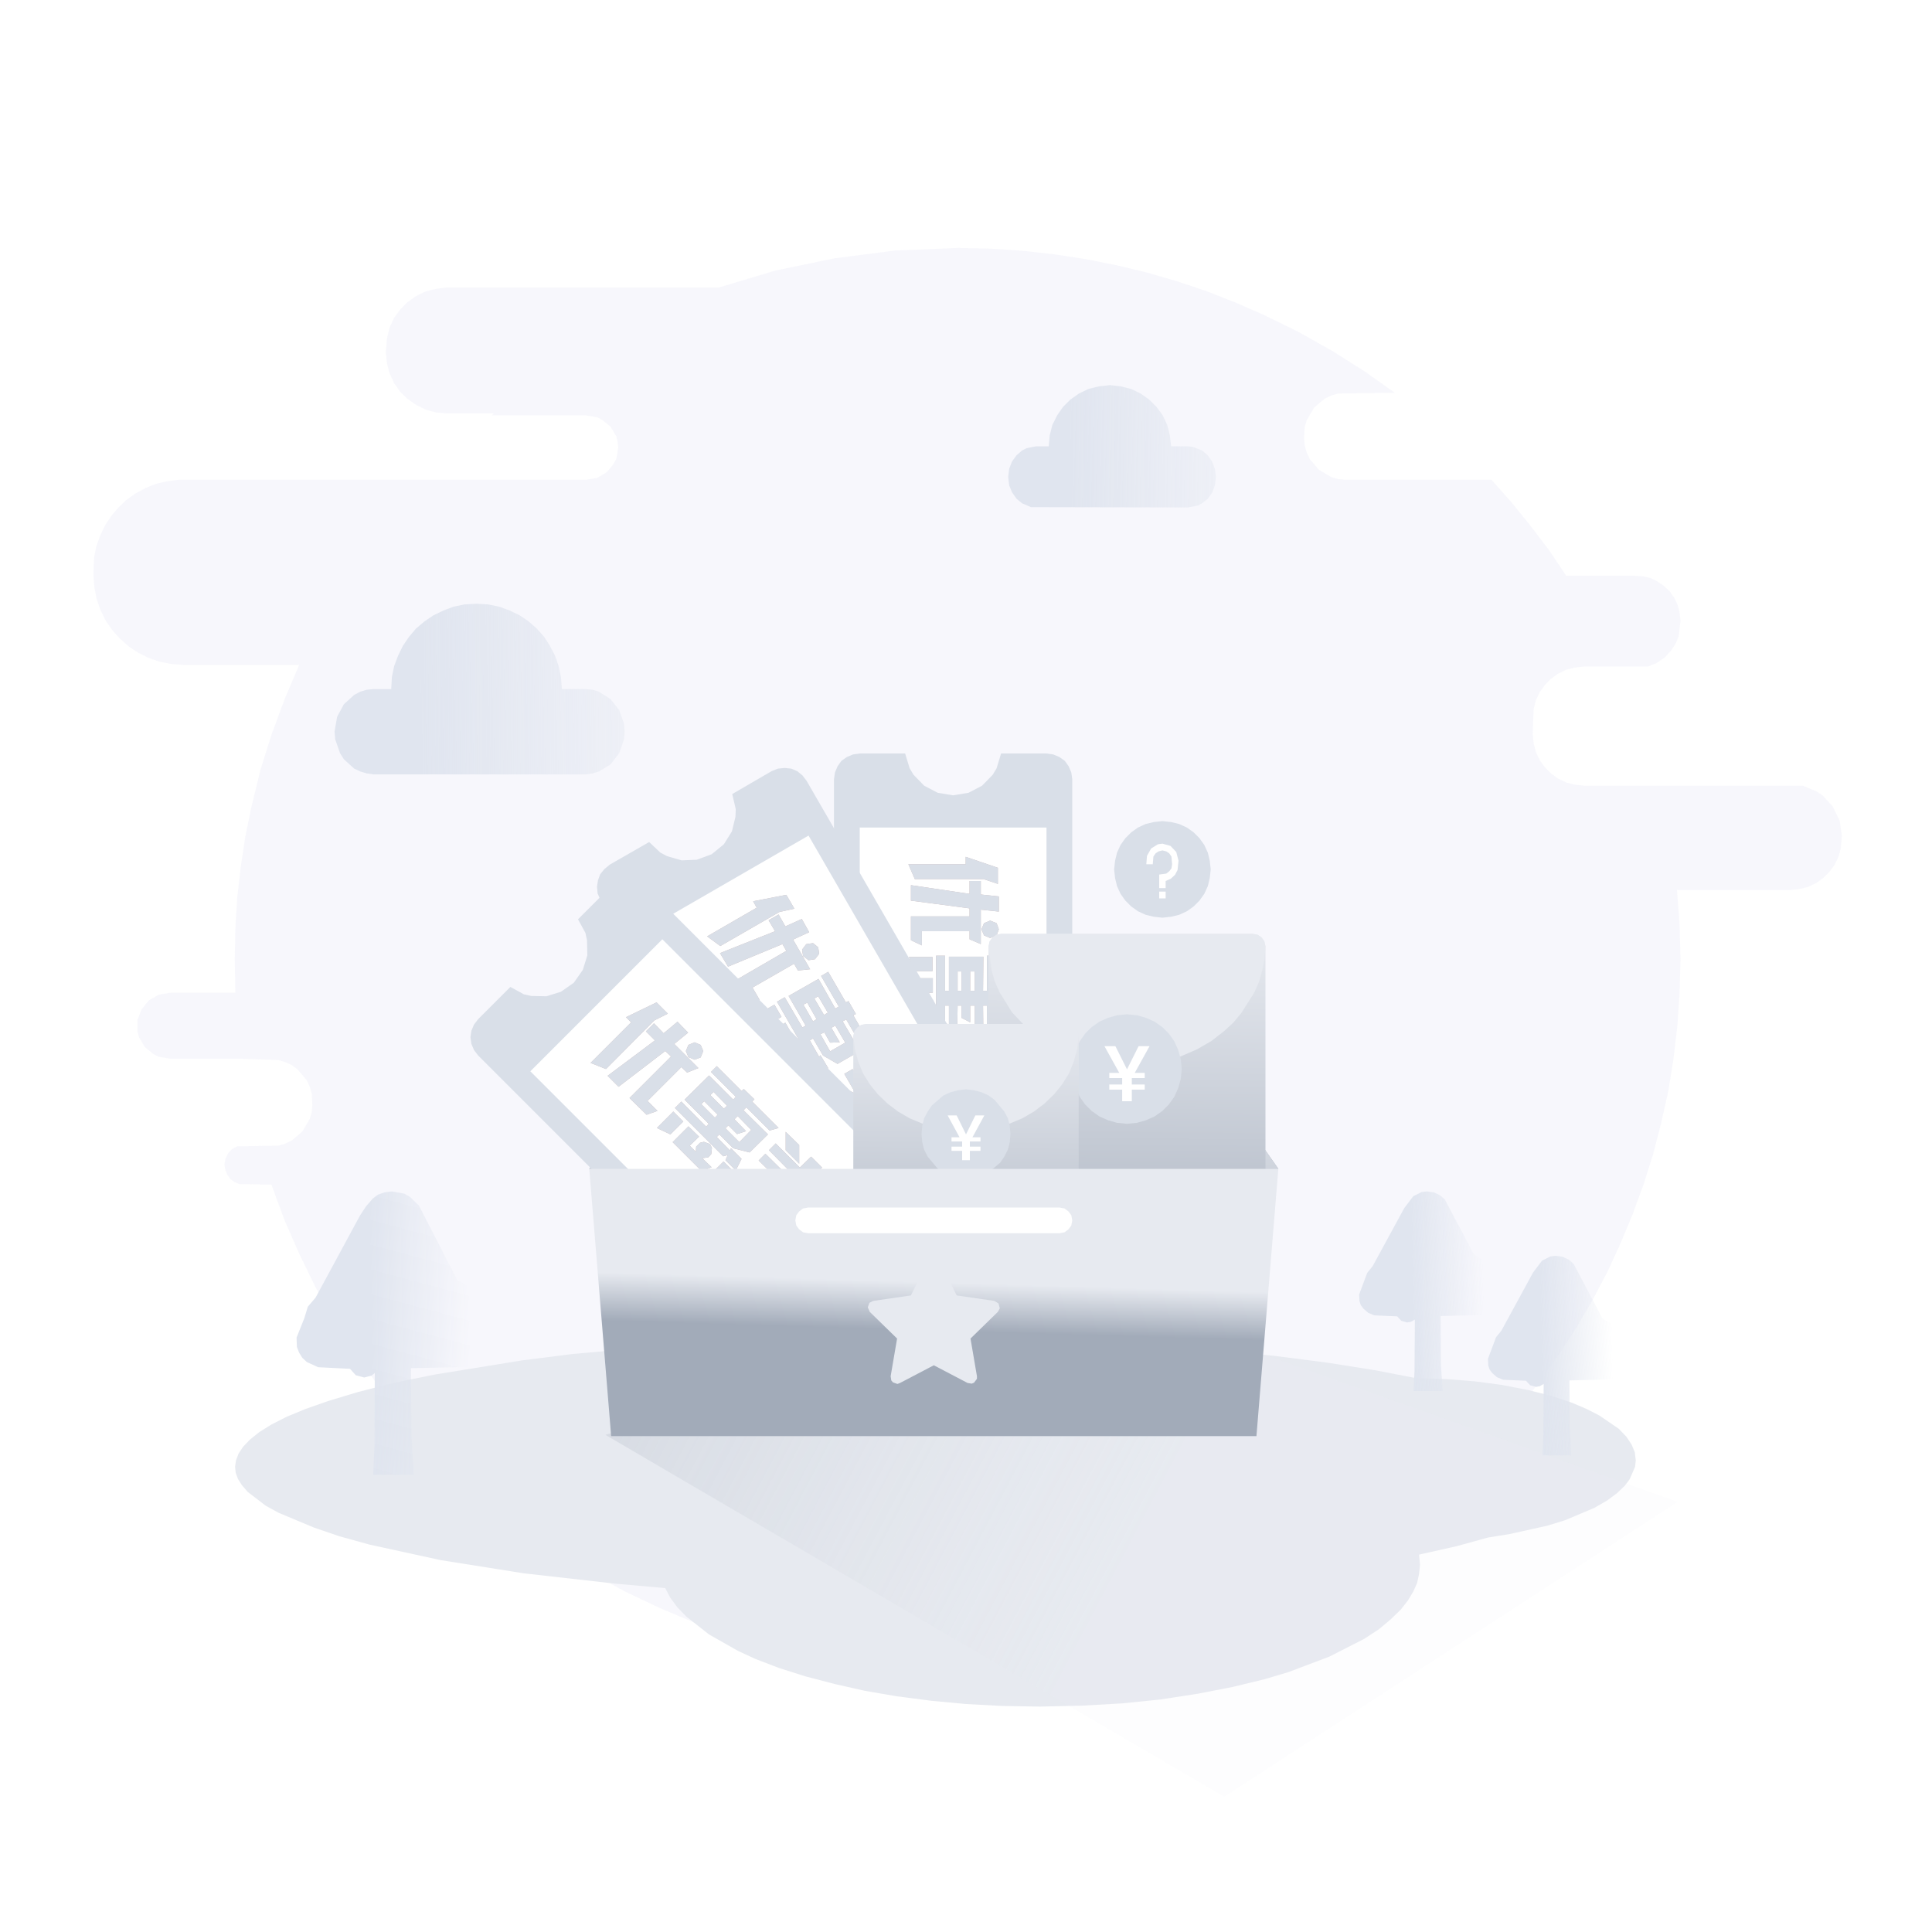 <?xml version="1.0" standalone="no"?><!DOCTYPE svg PUBLIC "-//W3C//DTD SVG 1.1//EN" "http://www.w3.org/Graphics/SVG/1.1/DTD/svg11.dtd"><svg height="600" node-id="1" sillyvg="true" template-height="600" template-width="600" version="1.1" viewBox="0 0 600 600" width="600" xmlns="http://www.w3.org/2000/svg" xmlns:xlink="http://www.w3.org/1999/xlink"><defs node-id="91"><linearGradient gradientUnits="objectBoundingBox" id="linearGradient-1" node-id="5" spreadMethod="pad" x1="1.446" x2="0.295" y1="0.669" y2="0.673"><stop offset="0" stop-color="#e0e5ef" stop-opacity="0"></stop><stop offset="1" stop-color="#e0e5ef"></stop></linearGradient><linearGradient gradientUnits="objectBoundingBox" id="linearGradient-2" node-id="8" spreadMethod="pad" x1="1.446" x2="0.295" y1="0.669" y2="0.673"><stop offset="0" stop-color="#e0e5ef" stop-opacity="0"></stop><stop offset="1" stop-color="#e0e5ef"></stop></linearGradient><linearGradient gradientUnits="objectBoundingBox" id="linearGradient1" node-id="105" spreadMethod="pad" x1="0.934" x2="0.406" y1="0.988" y2="1"><stop offset="0" stop-color="#e0e5ef" stop-opacity="0"></stop><stop offset="1" stop-color="#e0e5ef"></stop></linearGradient><linearGradient gradientUnits="objectBoundingBox" id="linearGradient-3" node-id="11" spreadMethod="pad" x1="0.934" x2="0.406" y1="0.988" y2="1"><stop offset="0" stop-color="#e0e5ef" stop-opacity="0"></stop><stop offset="1" stop-color="#e0e5ef"></stop></linearGradient><linearGradient gradientUnits="objectBoundingBox" id="linearGradient-4" node-id="14" spreadMethod="pad" x1="0.925" x2="0.408" y1="0.988" y2="1"><stop offset="0" stop-color="#e0e5ef" stop-opacity="0"></stop><stop offset="1" stop-color="#e0e5ef"></stop></linearGradient><linearGradient gradientUnits="objectBoundingBox" id="linearGradient-6" node-id="20" spreadMethod="pad" x1="0.5" x2="-0.312" y1="0.457" y2="0.258"><stop offset="0" stop-color="#e8ebf1" stop-opacity="0.238"></stop><stop offset="1" stop-color="#a2abb9"></stop></linearGradient><linearGradient gradientUnits="objectBoundingBox" id="linearGradient-7" node-id="23" spreadMethod="pad" x1="0.5" x2="0.514" y1="0.54" y2="0.48"><stop offset="0" stop-color="#a2abb9"></stop><stop offset="1" stop-color="#e7eaf0"></stop></linearGradient><linearGradient gradientUnits="objectBoundingBox" id="linearGradient2" node-id="136" spreadMethod="pad" x1="0.5" x2="0.5" y1="3.118" y2="-0.143"><stop offset="0" stop-color="#a2abb9"></stop><stop offset="1" stop-color="#e7eaf0"></stop></linearGradient><linearGradient gradientUnits="objectBoundingBox" id="linearGradient-8" node-id="26" spreadMethod="pad" x1="0.5" x2="0.5" y1="3.118" y2="-0.143"><stop offset="0" stop-color="#a2abb9"></stop><stop offset="1" stop-color="#e7eaf0"></stop></linearGradient><linearGradient gradientUnits="objectBoundingBox" id="linearGradient-12" node-id="32" spreadMethod="pad" x1="0.5" x2="0.509" y1="1.197" y2="0"><stop offset="0" stop-color="#a2abb9"></stop><stop offset="1" stop-color="#e7eaf0"></stop></linearGradient><linearGradient gradientUnits="objectBoundingBox" id="linearGradient-13" node-id="35" spreadMethod="pad" x1="0.5" x2="0.509" y1="1.197" y2="0"><stop offset="0" stop-color="#a2abb9"></stop><stop offset="1" stop-color="#e7eaf0"></stop></linearGradient><linearGradient gradientUnits="objectBoundingBox" id="linearGradient-14" node-id="38" spreadMethod="pad" x1="0.5" x2="0.514" y1="0.605" y2="0.425"><stop offset="0" stop-color="#a2abb9"></stop><stop offset="1" stop-color="#e7eaf0"></stop></linearGradient></defs><path d="M 0.00 0.00 L 600.00 0.00 L 600.00 600.00 L 0.00 600.00 Z" fill="#ffffff" fill-rule="evenodd" node-id="169" stroke="none" target-height="600" target-width="600" target-x="0" target-y="0"></path><g node-id="243"><path d="M 297.40 77.00 L 307.60 77.20 L 317.70 77.90 L 327.60 79.00 L 337.30 80.50 L 346.90 82.40 L 356.40 84.70 L 365.70 87.40 L 374.90 90.50 L 383.80 94.00 L 392.50 97.80 L 403.30 103.10 L 413.60 108.90 L 423.60 115.20 L 433.20 122.00 L 415.60 122.20 L 413.50 122.80 L 411.40 123.80 L 408.10 126.60 L 405.80 130.50 L 405.20 132.60 L 405.00 136.00 L 405.20 138.40 L 405.80 140.50 L 406.80 142.60 L 409.60 145.90 L 413.50 148.20 L 415.60 148.80 L 418.00 149.00 L 463.20 149.00 L 469.50 156.10 L 475.40 163.40 L 481.10 170.90 L 486.40 178.80 L 507.90 178.80 L 510.40 179.00 L 512.80 179.60 L 514.90 180.70 L 516.90 182.10 L 518.60 183.70 L 520.00 185.70 L 521.00 187.90 L 521.60 190.20 L 521.90 192.80 L 521.30 197.60 L 520.60 199.50 L 519.00 202.00 L 517.00 204.20 L 514.50 205.90 L 511.80 207.00 L 492.00 207.00 L 489.10 207.30 L 486.40 208.00 L 483.90 209.20 L 481.70 210.80 L 479.80 212.70 L 478.20 214.90 L 477.00 217.40 L 476.30 220.10 L 476.00 228.00 L 476.30 230.90 L 477.00 233.60 L 478.20 236.10 L 479.80 238.30 L 481.70 240.20 L 483.90 241.80 L 486.40 243.00 L 489.10 243.70 L 492.00 244.00 L 559.90 244.00 L 564.20 245.80 L 566.10 247.10 L 569.20 250.50 L 571.30 254.70 L 572.00 259.50 L 571.70 263.30 L 571.00 266.00 L 569.80 268.50 L 568.20 270.70 L 566.30 272.60 L 564.10 274.20 L 561.60 275.40 L 558.90 276.10 L 556.00 276.40 L 520.80 276.40 L 521.60 287.10 L 521.90 298.00 L 521.60 308.50 L 520.90 318.80 L 519.70 328.90 L 518.10 338.90 L 515.90 348.70 L 513.40 358.40 L 510.40 367.90 L 507.00 377.20 L 503.20 386.30 L 499.10 395.20 L 494.50 403.90 L 489.50 412.40 L 484.20 420.60 L 478.60 428.50 L 472.60 436.20 L 466.20 443.70 L 459.60 450.80 L 452.60 457.60 L 445.40 464.20 L 437.80 470.40 L 430.00 476.40 L 421.90 481.90 L 413.60 487.10 L 405.00 492.00 L 396.10 496.50 L 387.10 500.70 L 377.80 504.40 L 368.40 507.70 L 358.70 510.60 L 348.80 513.20 L 338.90 515.20 L 328.80 516.90 L 318.50 518.00 L 308.00 518.70 L 297.40 519.00 L 287.40 518.80 L 277.60 518.20 L 268.00 517.10 L 258.50 515.70 L 249.20 513.90 L 237.60 511.10 L 226.30 507.70 L 215.40 503.80 L 204.70 499.30 L 194.20 494.30 L 184.00 488.80 L 174.30 482.80 L 164.80 476.40 L 155.70 469.40 L 147.00 462.10 L 138.60 454.30 L 130.70 446.10 L 123.20 437.50 L 116.20 428.60 L 109.60 419.30 L 103.50 409.60 L 97.90 399.60 L 92.90 389.30 L 88.30 378.80 L 84.30 367.90 L 74.20 367.70 L 72.80 367.10 L 71.50 366.10 L 70.60 364.80 L 70.00 363.40 L 69.70 361.70 L 70.00 359.90 L 70.80 358.20 L 72.00 356.90 L 73.60 356.00 L 86.40 355.80 L 88.50 355.20 L 90.60 354.20 L 93.90 351.40 L 96.20 347.50 L 96.80 345.40 L 97.00 343.00 L 96.80 339.60 L 96.20 337.50 L 95.20 335.40 L 92.40 332.10 L 90.60 330.80 L 88.50 329.80 L 86.40 329.20 L 75.00 328.80 L 52.90 328.80 L 49.30 328.20 L 47.70 327.40 L 45.00 325.20 L 43.20 322.20 L 42.70 320.40 L 42.70 316.70 L 44.00 313.40 L 46.20 310.70 L 49.30 308.90 L 52.90 308.30 L 73.10 308.30 L 72.90 298.00 L 73.10 288.20 L 73.70 278.50 L 74.80 269.00 L 76.20 259.70 L 78.10 250.50 L 80.90 239.00 L 84.40 227.90 L 88.40 217.10 L 92.90 206.50 L 57.00 206.50 L 53.20 206.20 L 49.50 205.50 L 46.10 204.30 L 42.90 202.70 L 39.90 200.70 L 37.20 198.30 L 34.80 195.60 L 32.80 192.70 L 31.20 189.40 L 30.00 186.00 L 29.30 182.40 L 29.00 178.50 L 29.20 173.20 L 29.90 169.70 L 31.10 166.40 L 32.60 163.20 L 34.50 160.30 L 36.70 157.70 L 39.20 155.30 L 42.00 153.30 L 45.10 151.60 L 48.30 150.30 L 51.70 149.50 L 55.40 149.00 L 182.00 149.00 L 185.50 148.40 L 188.50 146.60 L 190.60 144.00 L 191.40 142.50 L 192.00 139.00 L 191.80 137.20 L 191.40 135.50 L 189.60 132.50 L 187.00 130.40 L 185.50 129.60 L 182.00 129.00 L 152.70 129.00 L 153.40 128.40 L 138.80 128.40 L 135.40 128.10 L 132.20 127.20 L 129.30 125.80 L 126.60 123.90 L 124.30 121.70 L 122.40 119.00 L 121.00 116.00 L 120.20 112.90 L 119.80 109.40 L 120.20 104.90 L 121.00 101.70 L 122.40 98.70 L 124.30 96.10 L 126.60 93.80 L 129.30 91.90 L 132.20 90.50 L 135.40 89.70 L 138.80 89.30 L 223.20 89.30 L 240.90 84.00 L 259.30 80.20 L 278.00 77.80 L 297.40 77.00 Z" fill="#f3f3fa" fill-opacity="0.602" fill-rule="evenodd" group-id="1" id="背景" node-id="43" stroke="none" target-height="442" target-width="543" target-x="29" target-y="77"></path></g><path d="M 181.80 214.00 L 174.50 214.00 L 174.20 210.30 L 173.50 206.90 L 172.40 203.70 L 170.80 200.60 L 169.00 197.80 L 166.70 195.20 L 164.20 193.00 L 161.40 191.10 L 158.30 189.60 L 155.00 188.40 L 151.60 187.70 L 148.00 187.50 L 144.30 187.70 L 140.90 188.40 L 137.70 189.60 L 134.60 191.10 L 131.80 193.00 L 129.20 195.20 L 127.00 197.80 L 125.10 200.60 L 123.60 203.70 L 122.40 206.90 L 121.70 210.30 L 121.50 214.00 L 116.10 214.00 L 113.90 214.20 L 111.90 214.80 L 110.00 215.80 L 106.80 218.70 L 104.70 222.60 L 103.90 227.20 L 104.10 229.60 L 105.60 233.90 L 106.80 235.80 L 110.00 238.70 L 111.90 239.60 L 113.90 240.20 L 116.10 240.50 L 181.80 240.50 L 184.00 240.20 L 186.00 239.60 L 189.60 237.40 L 192.30 233.90 L 193.80 229.60 L 194.00 227.20 L 193.80 224.80 L 192.30 220.50 L 189.60 217.10 L 186.00 214.80 L 184.00 214.20 L 181.80 214.00 Z" fill="url(#linearGradient-1)" fill-rule="nonzero" id="路径" node-id="44" stroke="none" target-height="53" target-width="90.1" target-x="103.9" target-y="187.5"></path><path d="M 368.90 138.60 L 363.70 138.60 L 363.30 135.20 L 362.50 132.00 L 361.10 129.00 L 359.20 126.40 L 356.90 124.10 L 354.20 122.20 L 351.30 120.80 L 348.10 120.00 L 344.70 119.60 L 341.20 120.00 L 338.00 120.80 L 335.10 122.20 L 332.40 124.10 L 330.10 126.40 L 328.30 129.00 L 326.80 132.00 L 326.00 135.20 L 325.70 138.60 L 321.80 138.60 L 318.80 139.20 L 317.40 139.90 L 315.70 141.40 L 314.30 143.30 L 313.40 145.60 L 313.10 148.10 L 313.40 150.70 L 314.30 152.90 L 315.70 154.90 L 317.40 156.30 L 320.20 157.50 L 368.90 157.60 L 372.00 157.00 L 373.30 156.30 L 375.10 154.90 L 376.50 152.90 L 377.30 150.70 L 377.60 148.10 L 377.30 145.60 L 376.40 143.30 L 375.10 141.40 L 373.30 139.90 L 370.50 138.80 L 368.90 138.60 Z" fill="url(#linearGradient-2)" fill-rule="nonzero" id="路径" node-id="45" stroke="none" target-height="38" target-width="64.5" target-x="313.1" target-y="119.6"></path><path d="M 284.50 415.00 L 324.70 415.70 L 362.20 417.80 L 396.00 421.10 L 412.30 423.20 L 426.80 425.50 L 439.80 428.00 L 449.30 428.30 L 458.10 429.00 L 466.40 430.10 L 474.60 431.70 L 481.80 433.50 L 488.10 435.60 L 492.80 437.60 L 496.70 439.60 L 502.70 443.70 L 505.10 446.20 L 506.70 448.60 L 507.70 451.00 L 508.00 453.50 L 507.80 455.50 L 506.10 459.40 L 504.60 461.40 L 502.20 463.70 L 499.10 466.00 L 495.10 468.30 L 486.10 472.10 L 480.60 473.80 L 468.90 476.40 L 462.10 477.50 L 452.30 480.20 L 440.70 482.80 L 441.00 486.00 L 440.70 488.80 L 440.10 491.60 L 438.90 494.30 L 437.20 497.10 L 435.00 499.90 L 431.90 502.90 L 428.20 506.00 L 423.60 509.00 L 412.80 514.50 L 400.10 519.30 L 392.70 521.50 L 382.80 523.90 L 372.00 526.00 L 360.30 527.80 L 348.50 529.00 L 336.10 529.70 L 323.00 530.00 L 311.20 529.80 L 300.00 529.20 L 289.30 528.20 L 278.50 526.80 L 268.60 525.10 L 259.30 523.00 L 250.10 520.60 L 241.90 518.00 L 234.60 515.20 L 229.20 512.70 L 220.20 507.60 L 213.10 502.00 L 210.30 499.10 L 208.10 496.10 L 206.60 493.20 L 190.90 491.80 L 162.60 488.60 L 136.80 484.50 L 114.80 479.70 L 105.40 477.10 L 97.50 474.40 L 86.50 469.80 L 82.50 467.60 L 76.90 463.30 L 75.10 461.20 L 73.90 459.30 L 73.20 457.40 L 73.00 455.50 L 73.30 453.50 L 74.10 451.40 L 75.50 449.30 L 77.60 447.10 L 80.60 444.70 L 84.30 442.40 L 89.00 440.00 L 94.80 437.60 L 101.90 435.10 L 111.20 432.30 L 122.10 429.50 L 134.90 426.90 L 162.00 422.50 L 177.80 420.50 L 210.30 417.60 L 246.20 415.70 L 284.50 415.00 Z" fill="#e7eaf0" fill-rule="evenodd" id="形状结合" node-id="46" stroke="none" target-height="115" target-width="435" target-x="73" target-y="415"></path><g node-id="244"><path d="M 463.30 400.60 L 464.00 403.40 L 463.80 405.00 L 463.10 406.50 L 462.00 407.60 L 460.60 408.40 L 447.40 408.70 L 447.50 423.60 L 448.00 432.00 L 439.00 432.00 L 439.30 425.70 L 439.40 409.80 L 438.20 410.50 L 437.00 410.70 L 435.20 410.20 L 433.90 408.80 L 426.80 408.50 L 424.90 407.70 L 423.40 406.40 L 422.60 405.30 L 422.20 404.10 L 422.10 402.00 L 424.60 395.30 L 426.30 393.20 L 436.10 375.20 L 438.90 371.50 L 441.50 370.20 L 443.10 370.00 L 445.30 370.30 L 447.20 371.20 L 448.70 372.50 L 457.70 389.50 L 460.20 391.00 L 461.90 393.40 L 462.60 396.40 L 462.30 398.50 L 463.30 400.60 Z" fill="url(#linearGradient1)" fill-rule="nonzero" group-id="2" id="路径" node-id="48" stroke="none" target-height="62" target-width="41.9" target-x="422.1" target-y="370"></path><path d="M 503.30 420.60 L 504.00 423.40 L 503.80 425.00 L 503.10 426.50 L 502.00 427.60 L 500.60 428.40 L 487.40 428.70 L 487.50 443.60 L 488.00 452.00 L 479.00 452.00 L 479.30 445.70 L 479.40 429.80 L 478.20 430.50 L 477.00 430.70 L 475.20 430.20 L 473.90 428.80 L 466.80 428.50 L 464.90 427.70 L 463.40 426.40 L 462.60 425.30 L 462.20 424.10 L 462.10 422.00 L 464.60 415.30 L 466.30 413.20 L 476.10 395.20 L 478.90 391.50 L 481.50 390.20 L 483.10 390.00 L 485.30 390.30 L 487.20 391.20 L 488.70 392.50 L 497.70 409.50 L 500.20 411.00 L 501.90 413.40 L 502.60 416.40 L 502.30 418.50 L 503.30 420.60 Z" fill="url(#linearGradient-3)" fill-rule="nonzero" group-id="2" id="路径" node-id="49" stroke="none" target-height="62" target-width="41.9" target-x="462.1" target-y="390"></path><path d="M 150.00 413.40 L 151.00 417.40 L 150.40 420.40 L 149.70 421.80 L 148.20 423.40 L 146.30 424.50 L 127.60 424.90 L 127.80 446.00 L 128.50 458.00 L 115.90 458.00 L 116.30 449.10 L 116.40 426.40 L 115.40 427.20 L 113.10 427.80 L 110.50 427.10 L 108.70 425.10 L 98.80 424.60 L 95.30 423.00 L 93.90 421.70 L 92.90 420.10 L 92.20 418.30 L 92.10 415.40 L 94.50 409.40 L 95.60 405.80 L 98.00 403.00 L 111.80 377.50 L 113.70 374.60 L 115.80 372.20 L 117.40 371.00 L 119.40 370.30 L 121.70 370.00 L 125.60 370.70 L 127.30 371.70 L 130.10 374.40 L 142.10 397.70 L 144.00 398.60 L 145.60 399.80 L 147.00 401.40 L 148.10 403.20 L 148.80 405.20 L 149.00 407.40 L 148.50 410.40 L 150.00 413.40 Z" fill="url(#linearGradient-4)" fill-rule="nonzero" group-id="2" id="路径" node-id="50" stroke="none" target-height="88" target-width="58.9" target-x="92.1" target-y="370"></path></g><g node-id="245"><g node-id="246"><path d="M 188.00 445.60 L 380.20 558.00 L 521.00 466.40 L 340.20 402.00 Z" fill="url(#linearGradient-6)" fill-opacity="0.5" fill-rule="nonzero" group-id="3,4" id="Path-10" node-id="52" stroke="none" target-height="156" target-width="333" target-x="188" target-y="402"></path></g><path d="M 209.20 325.00 L 183.00 363.00 L 397.00 363.00 L 370.40 325.00 Z" fill="url(#linearGradient-7)" fill-rule="nonzero" group-id="3" id="Path-7" node-id="53" stroke="none" target-height="38" target-width="214" target-x="183" target-y="325"></path><path d="M 259.00 333.00 L 322.00 333.00 L 323.60 333.30 L 324.80 334.20 L 325.70 335.40 L 326.00 337.00 L 325.70 338.60 L 324.80 339.80 L 323.60 340.70 L 322.00 341.00 L 259.00 341.00 L 257.40 340.70 L 256.20 339.80 L 255.30 338.60 L 255.00 337.00 L 255.30 335.40 L 256.20 334.20 L 257.40 333.30 L 259.00 333.00 Z" fill="#ffffff" fill-rule="evenodd" group-id="3" id="Rectangle" node-id="54" stroke="none" target-height="8" target-width="71" target-x="255" target-y="333"></path><path d="M 209.50 325.00 L 211.00 363.00 L 183.00 363.00 Z" fill="url(#linearGradient2)" fill-rule="nonzero" group-id="3" id="Path-8" node-id="55" stroke="none" target-height="38" target-width="28" target-x="183" target-y="325"></path><g node-id="247"><path d="M 370.50 325.00 L 369.00 363.00 L 397.00 363.00 Z" fill="url(#linearGradient-8)" fill-rule="nonzero" group-id="3,5" id="Path-8-Copy" node-id="56" stroke="none" target-height="38" target-width="28" target-x="369" target-y="325"></path></g><g node-id="248"><path d="M 296.00 247.00 L 300.80 246.20 L 305.00 244.00 L 308.30 240.60 L 309.50 238.60 L 310.90 234.00 L 325.00 234.00 L 327.10 234.30 L 329.00 235.10 L 330.70 236.30 L 331.90 238.00 L 332.70 239.90 L 333.00 242.00 L 333.00 376.00 L 332.70 378.10 L 331.90 380.00 L 330.70 381.70 L 329.00 382.90 L 327.10 383.70 L 325.00 384.00 L 310.70 384.00 L 309.10 379.70 L 307.90 377.80 L 304.70 374.80 L 300.60 372.70 L 298.40 372.20 L 293.60 372.20 L 289.30 373.60 L 285.60 376.20 L 282.90 379.70 L 281.30 384.00 L 267.00 384.00 L 264.90 383.70 L 263.00 382.90 L 261.30 381.70 L 260.10 380.00 L 259.30 378.10 L 259.00 376.00 L 259.00 242.00 L 259.30 239.90 L 260.10 238.00 L 261.30 236.30 L 263.00 235.10 L 264.90 234.30 L 267.00 234.00 L 281.10 234.00 L 282.50 238.60 L 283.70 240.60 L 287.00 244.00 L 291.20 246.20 L 296.00 247.00 Z" fill="#d9dfe8" fill-rule="evenodd" group-id="3,6" id="形状结合" node-id="58" stroke="none" target-height="150" target-width="74" target-x="259" target-y="234"></path><path d="M 267.00 257.00 L 325.00 257.00 L 325.00 362.00 L 267.00 362.00 Z" fill="#ffffff" fill-rule="evenodd" group-id="3,6" id="矩形" node-id="59" stroke="none" target-height="105" target-width="58" target-x="267" target-y="257"></path><g node-id="253"><g node-id="256"><path d="M 304.80 288.60 L 305.60 290.50 L 307.50 291.30 L 309.50 290.50 L 310.20 288.60 L 309.50 286.70 L 307.50 285.90 L 305.60 286.70 L 304.80 288.60 Z M 282.90 279.70 L 301.10 282.10 L 301.10 284.60 L 282.90 284.60 L 282.90 292.00 L 286.30 293.60 L 286.30 289.20 L 301.10 289.20 L 301.10 291.70 L 304.60 293.20 L 304.60 282.50 L 310.20 283.10 L 310.20 278.40 L 304.60 277.80 L 304.60 273.60 L 301.10 273.60 L 301.10 277.60 L 282.90 274.90 L 282.90 279.70 Z M 282.10 268.40 L 284.10 273.00 L 305.40 273.00 L 309.90 274.50 L 309.90 269.50 L 299.90 266.10 L 299.90 268.40 L 282.10 268.40 Z M 290.30 319.40 L 290.30 323.90 L 294.10 322.60 L 294.10 317.90 L 293.50 318.20 L 293.50 312.30 L 294.70 312.30 L 294.70 318.40 L 297.30 323.00 L 305.40 323.00 L 305.30 312.30 L 306.50 312.30 L 306.50 322.50 L 309.10 323.90 L 309.10 312.30 L 310.00 312.30 L 310.00 307.70 L 309.10 307.70 L 309.10 296.80 L 306.50 296.80 L 306.50 307.70 L 305.30 307.70 L 305.40 297.10 L 294.70 297.10 L 294.70 307.70 L 293.50 307.70 L 293.50 296.80 L 290.70 296.80 L 290.70 318.00 L 292.00 318.70 L 290.30 319.40 Z M 301.30 307.70 L 301.30 301.70 L 302.70 301.70 L 302.70 307.70 L 301.30 307.70 Z M 297.30 318.40 L 297.40 312.30 L 298.60 312.30 L 298.60 316.10 L 301.30 317.50 L 301.30 312.30 L 302.70 312.30 L 302.70 318.40 L 297.30 318.40 Z M 297.40 307.70 L 297.40 301.70 L 298.60 301.70 L 298.60 307.70 L 297.40 307.70 Z M 282.70 316.50 L 285.70 317.80 L 285.70 313.80 L 287.30 314.90 L 288.60 314.90 L 290.10 313.70 L 290.40 312.40 L 289.70 310.50 L 288.60 309.90 L 286.90 309.90 L 285.70 311.00 L 285.70 308.30 L 289.70 308.30 L 289.70 303.80 L 282.70 303.80 L 282.70 316.50 Z M 282.40 319.20 L 283.90 323.60 L 289.70 323.60 L 289.70 319.20 L 282.40 319.20 Z M 282.30 297.20 L 283.90 301.60 L 289.60 301.60 L 289.60 297.20 L 282.30 297.20 Z M 292.30 333.90 L 296.90 339.90 L 292.30 346.10 L 292.30 354.20 L 297.60 346.20 L 297.60 352.50 L 300.60 354.00 L 300.60 342.20 L 302.00 342.20 L 302.00 352.60 L 305.10 354.00 L 305.10 342.20 L 309.90 342.20 L 309.90 337.30 L 305.10 337.30 L 305.10 326.70 L 302.00 326.70 L 302.00 337.30 L 300.60 337.30 L 300.60 326.70 L 297.60 326.70 L 297.60 333.80 L 292.30 326.00 L 292.30 333.90 Z M 305.80 349.90 L 309.80 354.20 L 309.80 348.30 L 305.80 344.00 L 305.80 349.90 Z M 305.80 336.30 L 309.80 332.20 L 309.80 326.30 L 305.80 330.40 L 305.80 336.30 Z M 282.70 348.30 L 286.60 353.10 L 291.10 353.10 L 291.10 326.80 L 288.00 326.80 L 288.00 332.00 L 282.80 326.50 L 282.80 333.00 L 288.00 338.30 L 288.00 348.20 L 285.90 348.20 L 285.80 339.00 L 282.80 339.00 L 282.70 348.30 Z" fill="#c5b0b0" fill-rule="nonzero" group-id="3,6,11,14" node-id="202" stroke="none" target-height="88.1" target-width="28.1" target-x="282.1" target-y="266.1"></path></g><path d="M 304.80 288.60 L 305.60 290.50 L 307.50 291.30 L 309.50 290.50 L 310.20 288.60 L 309.50 286.70 L 307.50 285.90 L 305.60 286.70 L 304.80 288.60 Z M 282.90 279.70 L 301.10 282.10 L 301.10 284.60 L 282.90 284.60 L 282.90 292.00 L 286.30 293.60 L 286.30 289.20 L 301.10 289.20 L 301.10 291.70 L 304.60 293.20 L 304.60 282.50 L 310.20 283.10 L 310.20 278.40 L 304.60 277.80 L 304.60 273.60 L 301.10 273.60 L 301.10 277.60 L 282.90 274.90 L 282.90 279.70 Z M 282.10 268.40 L 284.10 273.00 L 305.40 273.00 L 309.90 274.50 L 309.90 269.50 L 299.90 266.10 L 299.90 268.40 L 282.10 268.40 Z M 290.30 319.40 L 290.30 323.90 L 294.10 322.60 L 294.10 317.90 L 293.50 318.20 L 293.50 312.30 L 294.70 312.30 L 294.70 318.40 L 297.30 323.00 L 305.40 323.00 L 305.30 312.30 L 306.50 312.30 L 306.50 322.50 L 309.10 323.90 L 309.10 312.30 L 310.00 312.30 L 310.00 307.70 L 309.10 307.70 L 309.10 296.80 L 306.50 296.80 L 306.50 307.70 L 305.30 307.70 L 305.40 297.10 L 294.70 297.10 L 294.70 307.70 L 293.50 307.70 L 293.50 296.80 L 290.70 296.80 L 290.70 318.00 L 292.00 318.70 L 290.30 319.40 Z M 301.30 307.70 L 301.30 301.70 L 302.70 301.70 L 302.70 307.70 L 301.30 307.70 Z M 297.30 318.40 L 297.40 312.30 L 298.60 312.30 L 298.60 316.10 L 301.30 317.50 L 301.30 312.30 L 302.70 312.30 L 302.70 318.40 L 297.30 318.40 Z M 297.40 307.70 L 297.40 301.70 L 298.60 301.70 L 298.60 307.70 L 297.40 307.70 Z M 282.70 316.50 L 285.70 317.80 L 285.70 313.80 L 287.30 314.90 L 288.60 314.90 L 290.10 313.70 L 290.40 312.40 L 289.70 310.50 L 288.60 309.90 L 286.90 309.90 L 285.70 311.00 L 285.70 308.30 L 289.70 308.30 L 289.70 303.80 L 282.70 303.80 L 282.70 316.50 Z M 282.40 319.20 L 283.90 323.60 L 289.70 323.60 L 289.70 319.20 L 282.40 319.20 Z M 282.30 297.20 L 283.90 301.60 L 289.60 301.60 L 289.60 297.20 L 282.30 297.20 Z M 292.30 333.90 L 296.90 339.90 L 292.30 346.10 L 292.30 354.20 L 297.60 346.20 L 297.60 352.50 L 300.60 354.00 L 300.60 342.20 L 302.00 342.20 L 302.00 352.60 L 305.10 354.00 L 305.10 342.20 L 309.90 342.20 L 309.90 337.30 L 305.10 337.30 L 305.10 326.70 L 302.00 326.70 L 302.00 337.30 L 300.60 337.30 L 300.60 326.70 L 297.60 326.70 L 297.60 333.80 L 292.30 326.00 L 292.30 333.90 Z M 305.80 349.90 L 309.80 354.20 L 309.80 348.30 L 305.80 344.00 L 305.80 349.90 Z M 305.80 336.30 L 309.80 332.20 L 309.80 326.30 L 305.80 330.40 L 305.80 336.30 Z M 282.70 348.30 L 286.60 353.10 L 291.10 353.10 L 291.10 326.80 L 288.00 326.80 L 288.00 332.00 L 282.80 326.50 L 282.80 333.00 L 288.00 338.30 L 288.00 348.20 L 285.90 348.20 L 285.80 339.00 L 282.80 339.00 L 282.70 348.30 Z" fill="#d9dfe8" fill-rule="nonzero" group-id="3,6,11,15" node-id="207" stroke="none" target-height="88.1" target-width="28.1" target-x="282.1" target-y="266.1"></path></g></g><g node-id="249"><path d="M 221.00 265.30 L 224.80 262.20 L 227.30 258.20 L 228.40 253.70 L 228.50 251.30 L 227.40 246.60 L 239.60 239.50 L 241.60 238.70 L 243.70 238.50 L 245.70 238.70 L 247.60 239.50 L 249.20 240.80 L 250.50 242.50 L 317.50 358.50 L 318.40 360.50 L 318.60 362.60 L 318.30 364.60 L 317.60 366.50 L 316.30 368.10 L 314.60 369.50 L 302.20 376.60 L 298.70 373.70 L 296.70 372.70 L 292.40 371.60 L 287.90 371.90 L 285.70 372.50 L 281.50 374.90 L 278.50 378.30 L 276.60 382.40 L 276.00 386.80 L 276.80 391.30 L 264.40 398.50 L 262.40 399.30 L 260.30 399.50 L 258.30 399.30 L 256.40 398.50 L 254.80 397.20 L 253.50 395.50 L 186.50 279.50 L 185.60 277.50 L 185.40 275.40 L 185.70 273.40 L 186.40 271.50 L 187.70 269.90 L 189.40 268.50 L 201.60 261.50 L 205.10 264.80 L 207.20 265.90 L 211.70 267.20 L 216.40 267.00 L 221.00 265.30 Z" fill="#d9dfe8" fill-rule="evenodd" group-id="3,7" id="形状结合" node-id="64" stroke="none" target-height="161" target-width="133.2" target-x="185.4" target-y="238.5"></path><path d="M 200.90 288.50 L 251.10 259.50 L 303.60 350.40 L 253.40 379.40 Z" fill="#ffffff" fill-rule="evenodd" group-id="3,7" id="矩形" node-id="65" stroke="none" target-height="119.9" target-width="102.7" target-x="200.9" target-y="259.5"></path><g node-id="254"><g node-id="258"><path d="M 249.40 296.90 L 251.10 298.20 L 253.10 297.90 L 254.40 296.20 L 254.10 294.20 L 252.50 292.90 L 250.40 293.20 L 249.10 294.90 L 249.40 296.90 Z M 226.10 300.20 L 243.00 293.20 L 244.20 295.30 L 228.50 304.40 L 232.20 310.80 L 235.90 310.50 L 233.70 306.70 L 246.60 299.30 L 247.80 301.40 L 251.60 301.00 L 246.30 291.80 L 251.30 289.50 L 249.00 285.40 L 243.90 287.70 L 241.80 284.00 L 238.70 285.80 L 240.70 289.20 L 223.60 296.00 L 226.10 300.20 Z M 219.60 290.80 L 223.70 293.80 L 242.10 283.20 L 246.70 282.20 L 244.20 277.90 L 233.90 279.90 L 235.00 281.90 L 219.60 290.80 Z M 252.30 330.80 L 254.50 334.70 L 257.20 331.70 L 254.80 327.70 L 254.40 328.20 L 251.50 323.10 L 252.50 322.50 L 255.60 327.80 L 260.10 330.40 L 267.10 326.40 L 261.70 317.20 L 262.80 316.60 L 267.90 325.40 L 270.80 325.40 L 265.00 315.30 L 265.80 314.90 L 263.50 310.90 L 262.70 311.30 L 257.20 301.80 L 255.00 303.10 L 260.50 312.60 L 259.40 313.20 L 254.20 304.00 L 244.90 309.30 L 250.20 318.50 L 249.20 319.10 L 243.70 309.70 L 241.30 311.10 L 251.90 329.50 L 253.40 329.40 L 252.30 330.80 Z M 255.90 315.20 L 252.90 310.10 L 254.10 309.40 L 257.10 314.50 L 255.90 315.20 Z M 257.80 326.50 L 254.80 321.20 L 256.00 320.60 L 257.80 323.80 L 260.80 323.70 L 258.20 319.20 L 259.40 318.50 L 262.50 323.80 L 257.80 326.50 Z M 252.50 317.20 L 249.50 312.00 L 250.70 311.40 L 253.60 316.50 L 252.50 317.20 Z M 244.20 332.20 L 247.50 331.80 L 245.50 328.30 L 247.40 328.50 L 248.50 327.80 L 249.20 326.00 L 248.90 324.70 L 247.30 323.50 L 246.00 323.50 L 244.60 324.30 L 244.10 325.90 L 242.80 323.50 L 246.20 321.60 L 243.90 317.60 L 237.80 321.10 L 244.20 332.20 Z M 245.30 334.60 L 248.80 337.70 L 253.80 334.80 L 251.60 331.00 L 245.30 334.60 Z M 234.30 315.60 L 237.80 318.70 L 242.70 315.80 L 240.50 312.00 L 234.30 315.60 Z M 261.20 342.40 L 268.20 345.30 L 267.40 353.00 L 271.40 360.00 L 272.00 350.40 L 275.10 355.90 L 278.40 355.70 L 272.60 345.50 L 273.80 344.80 L 279.00 353.70 L 282.30 353.40 L 276.50 343.20 L 280.70 340.80 L 278.20 336.60 L 274.00 339.00 L 268.70 329.80 L 266.10 331.30 L 271.40 340.50 L 270.10 341.20 L 264.80 332.00 L 262.20 333.50 L 265.80 339.70 L 257.30 335.50 L 261.20 342.40 Z M 280.90 349.50 L 286.60 351.20 L 283.60 346.10 L 278.00 344.50 L 280.90 349.50 Z M 274.10 337.80 L 275.60 332.20 L 272.60 327.10 L 271.20 332.70 L 274.10 337.80 Z M 260.20 359.70 L 265.90 361.90 L 269.80 359.60 L 256.70 336.80 L 254.00 338.40 L 256.60 342.90 L 249.30 340.80 L 252.50 346.40 L 259.80 348.40 L 264.70 356.90 L 262.80 358.00 L 258.20 350.10 L 255.60 351.60 L 260.20 359.70 Z" fill="#c5b0b0" fill-rule="nonzero" group-id="3,7,12,16" node-id="219" stroke="none" target-height="84" target-width="67" target-x="219.6" target-y="277.9"></path></g><path d="M 249.40 296.90 L 251.10 298.20 L 253.10 297.90 L 254.40 296.20 L 254.10 294.20 L 252.50 292.90 L 250.40 293.20 L 249.10 294.90 L 249.40 296.90 Z M 226.10 300.20 L 243.00 293.20 L 244.20 295.30 L 228.50 304.40 L 232.20 310.80 L 235.90 310.50 L 233.70 306.70 L 246.60 299.30 L 247.80 301.40 L 251.60 301.00 L 246.30 291.80 L 251.30 289.50 L 249.00 285.40 L 243.90 287.70 L 241.80 284.00 L 238.70 285.80 L 240.70 289.20 L 223.60 296.00 L 226.10 300.20 Z M 219.60 290.80 L 223.70 293.80 L 242.10 283.20 L 246.70 282.20 L 244.20 277.90 L 233.90 279.90 L 235.00 281.90 L 219.60 290.80 Z M 252.30 330.80 L 254.50 334.70 L 257.20 331.70 L 254.80 327.70 L 254.40 328.20 L 251.50 323.10 L 252.50 322.50 L 255.60 327.80 L 260.10 330.40 L 267.10 326.40 L 261.70 317.20 L 262.80 316.60 L 267.90 325.40 L 270.80 325.40 L 265.00 315.30 L 265.80 314.90 L 263.50 310.90 L 262.70 311.30 L 257.20 301.80 L 255.00 303.10 L 260.50 312.60 L 259.40 313.20 L 254.20 304.00 L 244.90 309.30 L 250.20 318.50 L 249.20 319.10 L 243.70 309.70 L 241.30 311.10 L 251.90 329.50 L 253.40 329.40 L 252.30 330.80 Z M 255.90 315.20 L 252.90 310.10 L 254.10 309.40 L 257.10 314.50 L 255.90 315.20 Z M 257.80 326.50 L 254.80 321.20 L 256.00 320.60 L 257.80 323.80 L 260.80 323.70 L 258.20 319.20 L 259.40 318.50 L 262.50 323.80 L 257.80 326.50 Z M 252.50 317.20 L 249.50 312.00 L 250.70 311.40 L 253.60 316.50 L 252.50 317.20 Z M 244.20 332.20 L 247.50 331.80 L 245.50 328.30 L 247.40 328.50 L 248.50 327.80 L 249.20 326.00 L 248.90 324.70 L 247.30 323.50 L 246.00 323.50 L 244.60 324.30 L 244.10 325.90 L 242.80 323.50 L 246.20 321.60 L 243.90 317.60 L 237.80 321.10 L 244.20 332.20 Z M 245.30 334.60 L 248.80 337.70 L 253.80 334.80 L 251.60 331.00 L 245.30 334.60 Z M 234.30 315.60 L 237.80 318.70 L 242.70 315.80 L 240.50 312.00 L 234.30 315.60 Z M 261.20 342.40 L 268.20 345.30 L 267.40 353.00 L 271.40 360.00 L 272.00 350.40 L 275.10 355.90 L 278.40 355.70 L 272.60 345.50 L 273.80 344.80 L 279.00 353.70 L 282.30 353.40 L 276.50 343.20 L 280.70 340.80 L 278.20 336.60 L 274.00 339.00 L 268.70 329.80 L 266.10 331.30 L 271.40 340.50 L 270.10 341.20 L 264.80 332.00 L 262.20 333.50 L 265.80 339.70 L 257.30 335.50 L 261.20 342.40 Z M 280.90 349.50 L 286.60 351.20 L 283.60 346.10 L 278.00 344.50 L 280.90 349.50 Z M 274.10 337.80 L 275.60 332.20 L 272.60 327.10 L 271.20 332.70 L 274.10 337.80 Z M 260.20 359.70 L 265.90 361.90 L 269.80 359.60 L 256.70 336.80 L 254.00 338.40 L 256.60 342.90 L 249.30 340.80 L 252.50 346.40 L 259.80 348.40 L 264.70 356.90 L 262.80 358.00 L 258.20 350.10 L 255.60 351.60 L 260.20 359.70 Z" fill="#d9dfe8" fill-rule="nonzero" group-id="3,7,12,17" node-id="224" stroke="none" target-height="84" target-width="67" target-x="219.6" target-y="277.9"></path></g></g><g node-id="250"><path d="M 178.20 305.20 L 181.00 301.20 L 182.40 296.70 L 182.30 292.00 L 181.80 289.70 L 179.50 285.50 L 189.50 275.50 L 191.20 274.20 L 193.10 273.40 L 195.10 273.10 L 197.20 273.40 L 199.10 274.20 L 200.80 275.50 L 295.50 370.20 L 296.80 371.90 L 297.60 373.80 L 297.90 375.90 L 297.60 377.90 L 296.80 379.80 L 295.50 381.50 L 285.40 391.60 L 281.30 389.70 L 279.10 389.30 L 274.60 389.40 L 270.30 390.80 L 268.40 392.00 L 265.00 395.40 L 262.90 399.40 L 262.20 403.80 L 262.70 408.30 L 264.60 412.40 L 254.50 422.50 L 252.80 423.80 L 250.90 424.60 L 248.90 424.90 L 246.80 424.60 L 244.90 423.80 L 243.20 422.50 L 148.50 327.80 L 147.20 326.10 L 146.40 324.20 L 146.10 322.10 L 146.40 320.10 L 147.20 318.20 L 148.50 316.50 L 158.50 306.50 L 162.70 308.80 L 165.00 309.30 L 169.70 309.40 L 174.20 308.00 L 178.20 305.20 Z" fill="#d9dfe8" fill-rule="evenodd" group-id="3,8" id="形状结合" node-id="70" stroke="none" target-height="151.8" target-width="151.8" target-x="146.1" target-y="273.1"></path><path d="M 164.70 332.70 L 205.70 291.70 L 280.00 366.00 L 239.00 407.00 Z" fill="#ffffff" fill-rule="evenodd" group-id="3,8" id="矩形" node-id="71" stroke="none" target-height="115.3" target-width="115.3" target-x="164.7" target-y="291.7"></path><g node-id="255"><g node-id="260"><path d="M 213.80 328.30 L 215.70 329.10 L 217.60 328.40 L 218.40 326.40 L 217.60 324.50 L 215.70 323.70 L 213.80 324.50 L 213.00 326.40 L 213.80 328.30 Z M 192.10 337.50 L 206.60 326.40 L 208.40 328.10 L 195.50 341.00 L 200.80 346.20 L 204.20 345.00 L 201.10 341.90 L 211.60 331.40 L 213.40 333.10 L 216.90 331.70 L 209.40 324.20 L 213.70 320.70 L 210.40 317.30 L 206.10 320.90 L 203.10 317.80 L 200.60 320.30 L 203.40 323.10 L 188.70 334.10 L 192.10 337.50 Z M 183.40 330.10 L 188.20 332.00 L 203.20 316.90 L 207.40 314.80 L 203.90 311.30 L 194.40 315.90 L 196.00 317.50 L 183.40 330.10 Z M 225.30 360.30 L 228.50 363.50 L 230.30 359.90 L 227.00 356.60 L 226.70 357.30 L 222.60 353.10 L 223.40 352.30 L 227.70 356.60 L 232.80 357.90 L 238.50 352.30 L 230.90 344.80 L 231.80 343.90 L 239.00 351.10 L 241.80 350.30 L 233.60 342.10 L 234.30 341.40 L 231.00 338.20 L 230.30 338.80 L 222.60 331.10 L 220.80 332.90 L 228.50 340.60 L 227.70 341.50 L 220.20 334.00 L 212.60 341.50 L 220.10 349.00 L 219.30 349.90 L 211.60 342.10 L 209.60 344.10 L 224.60 359.10 L 226.00 358.70 L 225.30 360.30 Z M 224.80 344.30 L 220.60 340.10 L 221.60 339.10 L 225.80 343.40 L 224.80 344.30 Z M 229.60 354.70 L 225.30 350.40 L 226.20 349.50 L 228.90 352.20 L 231.70 351.30 L 228.10 347.60 L 229.10 346.60 L 233.30 350.90 L 229.60 354.70 Z M 222.00 347.10 L 217.80 342.90 L 218.70 342.00 L 222.90 346.20 L 222.00 347.10 Z M 217.90 363.70 L 221.00 362.50 L 218.10 359.70 L 220.00 359.40 L 220.90 358.40 L 221.10 356.50 L 220.50 355.30 L 218.60 354.60 L 217.40 354.90 L 216.20 356.10 L 216.10 357.70 L 214.20 355.80 L 217.10 353.00 L 213.80 349.80 L 208.90 354.70 L 217.90 363.70 Z M 219.60 365.80 L 223.80 367.80 L 227.80 363.80 L 224.70 360.70 L 219.60 365.80 Z M 204.00 350.30 L 208.20 352.30 L 212.20 348.30 L 209.10 345.20 L 204.00 350.30 Z M 237.00 369.20 L 244.50 370.20 L 245.60 377.90 L 251.30 383.60 L 249.40 374.20 L 253.90 378.70 L 257.00 377.60 L 248.70 369.30 L 249.80 368.20 L 257.10 375.60 L 260.20 374.40 L 251.90 366.10 L 255.30 362.60 L 251.90 359.20 L 248.40 362.60 L 240.90 355.10 L 238.80 357.20 L 246.30 364.80 L 245.30 365.80 L 237.70 358.30 L 235.60 360.40 L 240.70 365.40 L 231.40 363.60 L 237.00 369.20 Z M 257.80 371.00 L 263.70 371.20 L 259.60 367.00 L 253.70 366.90 L 257.80 371.00 Z M 248.20 361.40 L 248.20 355.60 L 244.00 351.50 L 244.00 357.20 L 248.20 361.40 Z M 240.40 386.20 L 246.50 386.80 L 249.70 383.60 L 231.10 365.00 L 228.90 367.20 L 232.60 370.90 L 225.00 370.70 L 229.60 375.30 L 237.10 375.30 L 244.10 382.30 L 242.50 383.90 L 236.10 377.40 L 233.90 379.60 L 240.40 386.20 Z" fill="#c5b0b0" fill-rule="nonzero" group-id="3,8,13,18" node-id="236" stroke="none" target-height="75.5" target-width="80.3" target-x="183.4" target-y="311.3"></path></g><path d="M 213.80 328.30 L 215.70 329.10 L 217.60 328.40 L 218.40 326.40 L 217.60 324.50 L 215.70 323.70 L 213.80 324.50 L 213.00 326.40 L 213.80 328.30 Z M 192.10 337.50 L 206.60 326.40 L 208.40 328.10 L 195.50 341.00 L 200.80 346.20 L 204.20 345.00 L 201.10 341.90 L 211.60 331.40 L 213.40 333.10 L 216.90 331.70 L 209.40 324.20 L 213.70 320.70 L 210.40 317.30 L 206.10 320.90 L 203.10 317.80 L 200.60 320.30 L 203.40 323.10 L 188.70 334.10 L 192.10 337.50 Z M 183.40 330.10 L 188.20 332.00 L 203.20 316.90 L 207.40 314.80 L 203.90 311.30 L 194.40 315.90 L 196.00 317.50 L 183.40 330.10 Z M 225.30 360.30 L 228.50 363.50 L 230.30 359.90 L 227.00 356.60 L 226.70 357.30 L 222.60 353.10 L 223.40 352.30 L 227.70 356.60 L 232.80 357.90 L 238.50 352.30 L 230.90 344.80 L 231.80 343.90 L 239.00 351.10 L 241.80 350.30 L 233.60 342.10 L 234.30 341.40 L 231.00 338.20 L 230.30 338.80 L 222.60 331.10 L 220.80 332.90 L 228.50 340.60 L 227.70 341.50 L 220.20 334.00 L 212.60 341.50 L 220.10 349.00 L 219.30 349.90 L 211.60 342.10 L 209.60 344.10 L 224.60 359.10 L 226.00 358.70 L 225.30 360.30 Z M 224.80 344.30 L 220.60 340.10 L 221.60 339.10 L 225.80 343.40 L 224.80 344.30 Z M 229.60 354.70 L 225.30 350.40 L 226.20 349.50 L 228.90 352.20 L 231.70 351.30 L 228.10 347.60 L 229.10 346.60 L 233.30 350.90 L 229.60 354.70 Z M 222.00 347.10 L 217.80 342.90 L 218.70 342.00 L 222.90 346.20 L 222.00 347.10 Z M 217.90 363.70 L 221.00 362.50 L 218.10 359.70 L 220.00 359.40 L 220.90 358.40 L 221.10 356.50 L 220.50 355.30 L 218.60 354.60 L 217.40 354.90 L 216.20 356.10 L 216.10 357.70 L 214.20 355.80 L 217.10 353.00 L 213.80 349.80 L 208.90 354.70 L 217.90 363.70 Z M 219.60 365.80 L 223.80 367.80 L 227.80 363.80 L 224.70 360.70 L 219.60 365.80 Z M 204.00 350.30 L 208.20 352.30 L 212.20 348.30 L 209.10 345.20 L 204.00 350.30 Z M 237.00 369.20 L 244.50 370.20 L 245.60 377.90 L 251.30 383.60 L 249.40 374.20 L 253.90 378.70 L 257.00 377.60 L 248.70 369.30 L 249.80 368.20 L 257.10 375.60 L 260.20 374.40 L 251.90 366.10 L 255.30 362.60 L 251.90 359.20 L 248.40 362.60 L 240.90 355.10 L 238.80 357.20 L 246.30 364.80 L 245.30 365.80 L 237.70 358.30 L 235.60 360.40 L 240.70 365.40 L 231.40 363.60 L 237.00 369.20 Z M 257.80 371.00 L 263.70 371.20 L 259.60 367.00 L 253.70 366.90 L 257.80 371.00 Z M 248.20 361.40 L 248.20 355.60 L 244.00 351.50 L 244.00 357.20 L 248.20 361.40 Z M 240.40 386.20 L 246.50 386.80 L 249.70 383.60 L 231.10 365.00 L 228.90 367.20 L 232.60 370.90 L 225.00 370.70 L 229.60 375.30 L 237.10 375.30 L 244.10 382.30 L 242.50 383.90 L 236.10 377.40 L 233.90 379.60 L 240.40 386.20 Z" fill="#d9dfe8" fill-rule="nonzero" group-id="3,8,13,19" node-id="241" stroke="none" target-height="75.5" target-width="80.3" target-x="183.4" target-y="311.3"></path></g></g><g node-id="251"><path d="M 311.00 290.00 L 389.00 290.00 L 390.60 290.30 L 391.80 291.20 L 392.70 292.40 L 393.00 294.00 L 393.00 392.00 L 392.70 393.60 L 391.80 394.80 L 390.60 395.70 L 389.00 396.00 L 311.00 396.00 L 309.40 395.70 L 308.20 394.80 L 307.30 393.60 L 307.00 392.00 L 307.00 294.00 L 307.30 292.40 L 308.20 291.20 L 309.40 290.30 L 311.00 290.00 Z" fill="url(#linearGradient-12)" fill-rule="nonzero" group-id="3,9" id="矩形" node-id="76" stroke="none" target-height="106" target-width="86" target-x="307" target-y="290"></path><path d="M 389.00 290.00 L 390.50 290.30 L 391.80 291.10 L 392.60 292.30 L 393.00 293.90 L 392.70 297.70 L 392.00 301.40 L 391.00 304.90 L 389.50 308.30 L 385.50 314.60 L 383.10 317.50 L 380.30 320.10 L 376.20 323.30 L 371.70 325.90 L 366.60 328.10 L 358.70 330.20 L 350.00 331.00 L 341.30 330.20 L 333.30 328.10 L 325.90 324.60 L 319.60 320.00 L 314.30 314.40 L 310.40 308.10 L 308.90 304.70 L 307.90 301.10 L 307.00 293.90 L 307.40 292.30 L 308.20 291.10 L 309.50 290.30 L 311.00 290.00 L 389.00 290.00 Z" fill="#e7eaf0" fill-rule="evenodd" group-id="3,9" id="形状结合" node-id="77" stroke="none" target-height="41" target-width="86" target-x="307" target-y="290"></path><path d="M 367.00 332.00 L 366.70 335.10 L 365.90 337.90 L 364.70 340.60 L 363.00 343.00 L 361.00 345.00 L 358.60 346.70 L 355.90 347.90 L 353.10 348.70 L 350.00 349.00 L 346.90 348.70 L 344.10 347.90 L 341.40 346.70 L 339.00 345.00 L 337.00 343.00 L 335.30 340.60 L 334.10 337.90 L 333.30 335.10 L 333.00 332.00 L 333.30 328.90 L 334.10 326.10 L 335.30 323.40 L 337.00 321.00 L 339.00 319.00 L 341.40 317.30 L 344.10 316.10 L 346.90 315.30 L 350.00 315.00 L 353.10 315.30 L 355.90 316.10 L 358.60 317.30 L 361.00 319.00 L 363.00 321.00 L 364.70 323.40 L 365.90 326.10 L 366.70 328.90 L 367.00 332.00 Z" fill="#d9dfe8" fill-rule="evenodd" group-id="3,9" id="椭圆形" node-id="78" stroke="none" target-height="34" target-width="34" target-x="333" target-y="315"></path><path d="M 351.50 342.00 L 351.50 338.40 L 355.50 338.40 L 355.50 336.80 L 351.50 336.80 L 351.50 334.80 L 355.50 334.80 L 355.50 333.20 L 352.40 333.20 L 357.00 324.90 L 353.60 324.90 L 350.00 332.10 L 346.40 324.90 L 343.00 324.90 L 347.60 333.20 L 344.50 333.20 L 344.50 334.80 L 348.50 334.80 L 348.50 336.80 L 344.50 336.80 L 344.50 338.40 L 348.50 338.40 L 348.50 342.00 Z" fill="#ffffff" fill-rule="nonzero" group-id="3,9" id="¥" node-id="79" stroke="none" target-height="17.1" target-width="14" target-x="343" target-y="324.9"></path></g><g node-id="252"><path d="M 269.00 318.00 L 331.00 318.00 L 332.60 318.30 L 333.80 319.20 L 334.70 320.40 L 335.00 322.00 L 335.00 400.30 L 334.70 401.80 L 333.80 403.10 L 332.60 404.00 L 331.00 404.30 L 269.00 404.30 L 267.40 404.00 L 266.20 403.10 L 265.30 401.80 L 265.00 400.30 L 265.00 322.00 L 265.30 320.40 L 266.20 319.20 L 267.40 318.30 L 269.00 318.00 Z" fill="url(#linearGradient-13)" fill-rule="nonzero" group-id="3,10" id="矩形" node-id="81" stroke="none" target-height="86.3" target-width="70" target-x="265" target-y="318"></path><path d="M 331.00 318.00 L 332.50 318.30 L 333.70 319.10 L 334.60 320.20 L 335.00 321.70 L 334.50 325.80 L 333.50 329.60 L 332.00 333.30 L 329.90 336.70 L 327.40 339.80 L 324.40 342.70 L 321.10 345.20 L 317.50 347.30 L 313.40 349.00 L 309.20 350.30 L 304.70 351.10 L 300.00 351.40 L 295.30 351.10 L 290.80 350.30 L 286.60 349.00 L 282.50 347.30 L 278.90 345.20 L 275.60 342.70 L 272.60 339.80 L 270.10 336.70 L 268.00 333.30 L 266.50 329.60 L 265.50 325.80 L 265.00 321.70 L 265.40 320.20 L 266.30 319.10 L 267.50 318.30 L 269.00 318.00 L 331.00 318.00 Z" fill="#e7eaf0" fill-rule="evenodd" group-id="3,10" id="形状结合" node-id="82" stroke="none" target-height="33.4" target-width="70" target-x="265" target-y="318"></path><path d="M 313.80 352.20 L 313.60 354.70 L 313.00 357.00 L 311.90 359.20 L 310.60 361.10 L 307.00 364.10 L 304.80 365.20 L 302.50 365.80 L 300.00 366.00 L 297.50 365.80 L 295.20 365.20 L 293.00 364.10 L 291.10 362.80 L 288.10 359.20 L 287.00 357.00 L 286.40 354.70 L 286.20 352.20 L 286.40 349.70 L 287.00 347.30 L 288.10 345.20 L 289.40 343.30 L 293.00 340.20 L 295.20 339.20 L 297.50 338.60 L 300.00 338.30 L 302.50 338.60 L 304.80 339.20 L 307.00 340.20 L 308.90 341.60 L 311.90 345.20 L 313.00 347.30 L 313.60 349.70 L 313.80 352.20 Z" fill="#d9dfe8" fill-rule="evenodd" group-id="3,10" id="椭圆形" node-id="83" stroke="none" target-height="27.7" target-width="27.6" target-x="286.2" target-y="338.3"></path><path d="M 301.20 360.30 L 301.20 357.40 L 304.50 357.40 L 304.50 356.10 L 301.20 356.10 L 301.20 354.50 L 304.50 354.50 L 304.50 353.20 L 302.00 353.20 L 305.70 346.40 L 302.90 346.40 L 300.00 352.30 L 297.10 346.40 L 294.30 346.40 L 298.00 353.20 L 295.50 353.20 L 295.50 354.50 L 298.80 354.50 L 298.80 356.10 L 295.50 356.10 L 295.50 357.40 L 298.80 357.40 L 298.80 360.30 Z" fill="#ffffff" fill-rule="nonzero" group-id="3,10" id="¥" node-id="84" stroke="none" target-height="13.9" target-width="11.4" target-x="294.3" target-y="346.4"></path></g><path d="M 183.00 363.00 L 397.00 363.00 L 390.20 446.00 L 189.80 446.00 Z" fill="url(#linearGradient-14)" fill-rule="nonzero" group-id="3" id="Rectangle" node-id="85" stroke="none" target-height="83" target-width="214" target-x="183" target-y="363"></path><path d="M 251.00 375.00 L 329.00 375.00 L 330.60 375.30 L 331.80 376.20 L 332.70 377.40 L 333.00 379.00 L 332.70 380.60 L 331.80 381.80 L 330.60 382.70 L 329.00 383.00 L 251.00 383.00 L 249.40 382.70 L 248.20 381.80 L 247.30 380.60 L 247.00 379.00 L 247.30 377.40 L 248.20 376.20 L 249.40 375.30 L 251.00 375.00 Z" fill="#ffffff" fill-rule="evenodd" group-id="3" id="Rectangle" node-id="86" stroke="none" target-height="8" target-width="86" target-x="247" target-y="375"></path><path d="M 290.00 424.00 L 279.50 429.50 L 278.70 429.80 L 277.30 429.30 L 276.80 428.70 L 276.60 427.40 L 278.60 415.70 L 270.10 407.40 L 269.50 406.00 L 270.00 404.60 L 271.20 404.00 L 282.90 402.30 L 288.20 391.60 L 289.40 390.60 L 290.90 390.70 L 291.80 391.60 L 297.10 402.30 L 308.80 404.00 L 310.10 404.80 L 310.50 406.30 L 309.90 407.40 L 301.40 415.70 L 303.40 427.40 L 303.40 428.20 L 302.50 429.40 L 301.80 429.70 L 300.50 429.50 L 290.00 424.00 Z" fill="#e7eaf0" fill-rule="evenodd" group-id="3" id="Star" node-id="87" stroke="none" target-height="39.2" target-width="41" target-x="269.5" target-y="390.6"></path></g><path d="M 376.00 270.00 L 375.70 272.70 L 375.10 275.20 L 374.00 277.60 L 372.50 279.70 L 370.70 281.50 L 368.60 283.00 L 366.20 284.10 L 363.70 284.70 L 361.00 285.00 L 358.30 284.70 L 355.80 284.10 L 353.40 283.00 L 351.30 281.50 L 349.50 279.70 L 348.00 277.60 L 346.90 275.20 L 346.30 272.70 L 346.00 270.00 L 346.30 267.30 L 346.90 264.80 L 348.00 262.40 L 349.50 260.30 L 351.30 258.50 L 353.40 257.00 L 355.80 255.90 L 358.30 255.30 L 361.00 255.00 L 363.70 255.30 L 366.20 255.90 L 368.60 257.00 L 370.70 258.50 L 372.50 260.30 L 374.00 262.40 L 375.10 264.80 L 375.70 267.30 L 376.00 270.00 Z" fill="#d9dfe8" fill-rule="evenodd" id="椭圆形" node-id="88" stroke="none" target-height="30" target-width="30" target-x="346" target-y="255"></path><path d="M 360.00 273.70 L 360.00 271.60 L 362.20 271.30 L 363.10 270.60 L 363.80 269.70 L 364.00 268.40 L 363.80 266.00 L 363.10 265.00 L 362.20 264.40 L 361.00 264.10 L 359.80 264.40 L 358.90 265.00 L 358.20 266.00 L 358.00 268.40 L 356.00 268.40 L 356.20 265.80 L 357.50 263.50 L 359.60 262.20 L 361.00 262.00 L 363.50 262.70 L 365.30 264.60 L 366.00 267.30 L 365.70 270.20 L 364.90 271.70 L 363.60 272.90 L 362.00 273.60 L 362.00 275.80 L 360.00 275.80 L 360.00 273.70 Z M 360.00 276.90 L 362.00 276.90 L 362.00 279.00 L 360.00 279.00 L 360.00 276.90 Z" fill="#ffffff" fill-rule="nonzero" id="形状" node-id="89" stroke="none" target-height="17" target-width="10" target-x="356" target-y="262"></path></svg>